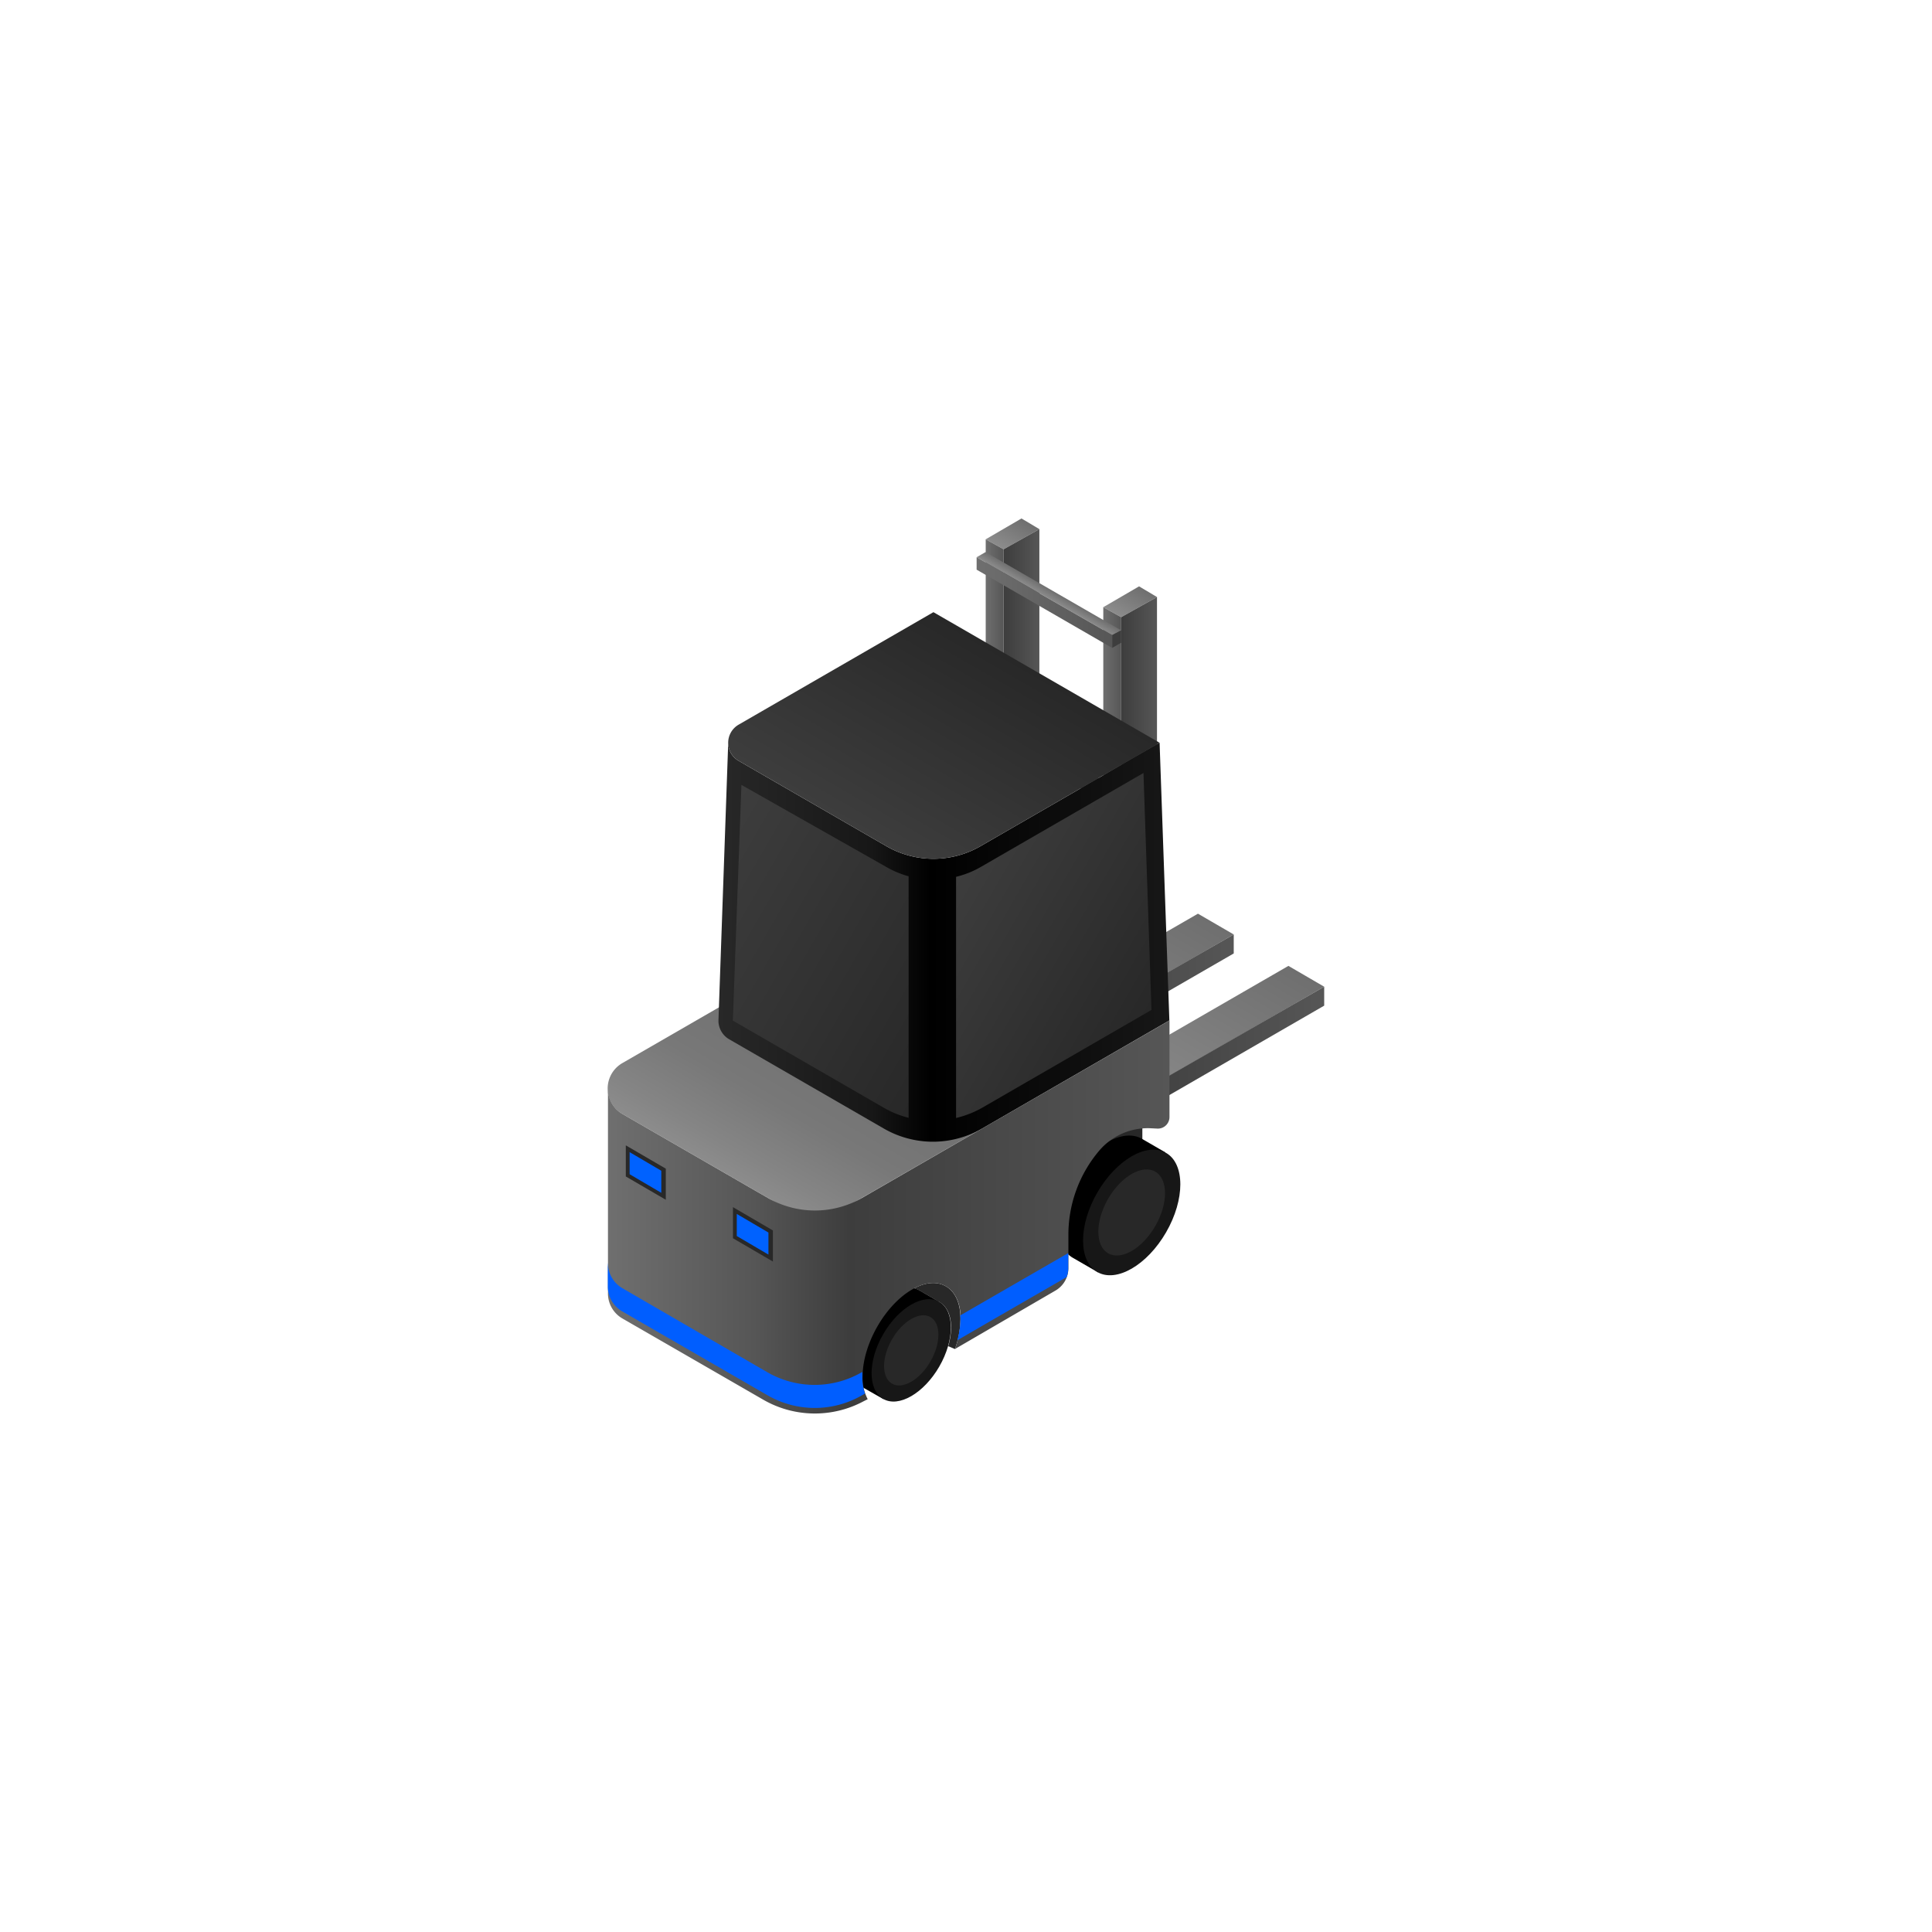 <svg xmlns="http://www.w3.org/2000/svg" xmlns:xlink="http://www.w3.org/1999/xlink" width="500" height="500" viewBox="0 0 500 500"><defs><style>.cls-1{fill:#3d3d3d;}.cls-2{fill:#565656;}.cls-3{fill:url(#linear-gradient);}.cls-4{fill:url(#linear-gradient-2);}.cls-5{fill:#6f6f6f;}.cls-6{fill:url(#linear-gradient-3);}.cls-7{fill:url(#linear-gradient-4);}.cls-8{fill:url(#linear-gradient-5);}.cls-9{fill:url(#linear-gradient-6);}.cls-10{fill:url(#linear-gradient-7);}.cls-11{fill:url(#linear-gradient-8);}.cls-12{fill:url(#linear-gradient-9);}.cls-13{fill:url(#linear-gradient-10);}.cls-14{fill:#282828;}.cls-15{fill:#171717;}.cls-16{fill:url(#linear-gradient-11);}.cls-17{fill:url(#linear-gradient-12);}.cls-18{fill:url(#linear-gradient-13);}.cls-19{fill:url(#linear-gradient-14);}.cls-20{fill:url(#linear-gradient-15);}.cls-21{fill:url(#linear-gradient-16);}.cls-22{fill:url(#linear-gradient-17);}.cls-23{fill:url(#linear-gradient-18);}.cls-24{fill:url(#linear-gradient-19);}.cls-25{fill:url(#linear-gradient-20);}.cls-26{fill:#005eff;}.cls-27{fill:#0062ff;}</style><linearGradient id="linear-gradient" x1="297.92" y1="291.31" x2="324.7" y2="244.93" gradientUnits="userSpaceOnUse"><stop offset="0" stop-color="#8c8c8c"/><stop offset="1" stop-color="#6f6f6f"/></linearGradient><linearGradient id="linear-gradient-2" x1="289.17" y1="273.26" x2="342.7" y2="273.26" gradientUnits="userSpaceOnUse"><stop offset="0" stop-color="#3d3d3d"/><stop offset="1" stop-color="#565656"/></linearGradient><linearGradient id="linear-gradient-3" x1="274.51" y1="277.79" x2="301.29" y2="231.41" xlink:href="#linear-gradient"/><linearGradient id="linear-gradient-4" x1="265.77" y1="259.75" x2="319.29" y2="259.75" xlink:href="#linear-gradient-2"/><linearGradient id="linear-gradient-5" x1="290.17" y1="159.82" x2="294.82" y2="151.77" xlink:href="#linear-gradient"/><linearGradient id="linear-gradient-6" x1="285.53" y1="183.94" x2="290.16" y2="183.94" gradientUnits="userSpaceOnUse"><stop offset="0" stop-color="#6f6f6f"/><stop offset="1" stop-color="#565656"/></linearGradient><linearGradient id="linear-gradient-7" x1="290.16" y1="182.63" x2="299.42" y2="182.63" xlink:href="#linear-gradient-2"/><linearGradient id="linear-gradient-8" x1="259.74" y1="142.25" x2="264.39" y2="134.2" xlink:href="#linear-gradient"/><linearGradient id="linear-gradient-9" x1="255.1" y1="166.38" x2="259.73" y2="166.38" xlink:href="#linear-gradient-6"/><linearGradient id="linear-gradient-10" x1="259.73" y1="165.06" x2="268.99" y2="165.06" xlink:href="#linear-gradient-2"/><linearGradient id="linear-gradient-11" x1="205.65" y1="314.01" x2="251.52" y2="234.56" gradientUnits="userSpaceOnUse"><stop offset="0" stop-color="#8c8c8c"/><stop offset="0.07" stop-color="#858585"/><stop offset="0.24" stop-color="#787878"/><stop offset="0.47" stop-color="#717171"/><stop offset="1" stop-color="#6f6f6f"/></linearGradient><linearGradient id="linear-gradient-12" x1="-6438.81" y1="243.85" x2="-6322.08" y2="243.85" gradientTransform="translate(6624.73)" gradientUnits="userSpaceOnUse"><stop offset="0" stop-color="#282828"/><stop offset="0.34" stop-color="#171717"/><stop offset="0.47"/><stop offset="1" stop-color="#171717"/></linearGradient><linearGradient id="linear-gradient-13" x1="-6436.27" y1="192.09" x2="-6436.25" y2="192.09" gradientTransform="translate(6624.73)" gradientUnits="userSpaceOnUse"><stop offset="0" stop-color="#565656"/><stop offset="0.3" stop-color="#4d4d4d"/><stop offset="0.79" stop-color="#353535"/><stop offset="1" stop-color="#282828"/></linearGradient><linearGradient id="linear-gradient-14" x1="228.65" y1="218.55" x2="257.92" y2="167.87" gradientUnits="userSpaceOnUse"><stop offset="0" stop-color="#3d3d3d"/><stop offset="1" stop-color="#282828"/></linearGradient><linearGradient id="linear-gradient-15" x1="178.69" y1="225.97" x2="248.43" y2="266.24" xlink:href="#linear-gradient-14"/><linearGradient id="linear-gradient-16" x1="245.75" y1="229.75" x2="298.6" y2="260.26" xlink:href="#linear-gradient-14"/><linearGradient id="linear-gradient-17" x1="-6467.43" y1="314.95" x2="-6322.08" y2="314.95" gradientTransform="translate(6624.73)" gradientUnits="userSpaceOnUse"><stop offset="0" stop-color="#6f6f6f"/><stop offset="0.26" stop-color="#565656"/><stop offset="0.43" stop-color="#3d3d3d"/><stop offset="1" stop-color="#565656"/></linearGradient><linearGradient id="linear-gradient-18" x1="-6397.78" y1="364.72" x2="-6397.64" y2="364.72" gradientTransform="translate(6624.73)" gradientUnits="userSpaceOnUse"><stop offset="0" stop-color="#bdbdbd"/><stop offset="0.01" stop-color="#bcbcbc"/><stop offset="0.4" stop-color="#a1a1a1"/><stop offset="0.74" stop-color="#919191"/><stop offset="1" stop-color="#8b8b8b"/></linearGradient><linearGradient id="linear-gradient-19" x1="270.87" y1="154.67" x2="272.03" y2="152.67" xlink:href="#linear-gradient"/><linearGradient id="linear-gradient-20" x1="252.74" y1="155.95" x2="287.83" y2="155.95" xlink:href="#linear-gradient-6"/></defs><g id="Dark_Theme_Objects" data-name="Dark Theme Objects"><polygon class="cls-1" points="291.79 211.04 291.78 216.47 283.57 211.73 283.57 206.33 291.79 211.04"/><polygon class="cls-1" points="259.28 192.26 259.28 197.69 251.06 192.95 251.06 187.55 259.28 192.26"/><polygon class="cls-2" points="300.05 210.4 300.05 215.82 242.85 182.8 242.85 177.56 300.05 210.4"/><polygon class="cls-3" points="289.18 286.26 279.91 280.88 333.44 249.97 342.7 255.36 289.18 286.26"/><polygon class="cls-4" points="289.18 286.09 289.18 291.17 342.7 260.26 342.7 255.36 289.18 286.09"/><polygon class="cls-5" points="289.18 286.09 289.18 291.17 279.91 285.77 279.91 280.88 289.18 286.09"/><polygon class="cls-6" points="265.77 272.75 256.5 267.36 310.03 236.46 319.29 241.84 265.77 272.75"/><polygon class="cls-7" points="265.77 272.57 265.77 277.65 319.29 246.75 319.29 241.84 265.77 272.57"/><polygon class="cls-5" points="265.77 272.57 265.77 277.65 256.5 272.26 256.5 267.36 265.77 272.57"/><polygon class="cls-8" points="290.16 159.73 299.43 154.51 294.79 151.75 285.53 157.14 290.16 159.73"/><polygon class="cls-9" points="290.16 159.73 290.16 210.75 285.53 207.99 285.53 157.14 290.16 159.73"/><polygon class="cls-10" points="290.16 159.73 290.16 210.75 299.43 205.36 299.43 154.51 290.16 159.73"/><polygon class="cls-11" points="259.73 142.16 268.99 136.94 264.36 134.18 255.1 139.57 259.73 142.16"/><polygon class="cls-12" points="259.73 142.16 259.73 193.18 255.1 190.42 255.1 139.57 259.73 142.16"/><polygon class="cls-13" points="259.73 142.16 259.73 193.18 268.99 187.79 268.99 136.94 259.73 142.16"/><path class="cls-14" d="M248.57,341.3c0-4.29-1.53-7.24-4-8.53-2.11-1.11-4.9-1-8,.66A5.18,5.18,0,0,1,238,334h0l4.91,2.85,0,0c2,1,3.23,3.34,3.23,6.73a17.53,17.53,0,0,1-.74,4.81l1.74.74A24,24,0,0,0,248.57,341.3Z"/><path d="M220.38,352.41c0-6.54,4.6-14.5,10.26-17.77,2.87-1.65,5.45-1.79,7.31-.69h0l4.91,2.85-2,3.51v.25c0,6.44-4.45,14.25-10,17.61l-2.21,3.94-5.26-3h0C221.55,358,220.38,355.71,220.38,352.41Z"/><ellipse class="cls-15" cx="235.82" cy="349.48" rx="14.51" ry="8.38" transform="translate(-184.74 378.96) rotate(-60)"/><ellipse class="cls-14" cx="235.82" cy="349.48" rx="9.95" ry="5.74" transform="translate(-184.74 378.96) rotate(-60)"/><polygon class="cls-14" points="269.48 297.84 269.48 328.05 295.64 312.95 295.64 282.83 269.48 297.84"/><path d="M274,317.39c0-8,5.63-17.79,12.58-21.8,3.51-2,6.69-2.2,9-.84h0l6,3.48-2.42,4.32c0,.1,0,.2,0,.3,0,7.91-5.47,17.48-12.27,21.6l-2.71,4.84-6.46-3.73h0C275.38,324.26,274,321.43,274,317.39Z"/><ellipse class="cls-15" cx="292.88" cy="313.79" rx="17.8" ry="10.28" transform="translate(-125.31 410.53) rotate(-60)"/><ellipse class="cls-14" cx="292.88" cy="313.79" rx="12.2" ry="7.05" transform="translate(-125.31 410.53) rotate(-60)"/><path class="cls-16" d="M200.06,310.78l-39-22.5a7.59,7.59,0,0,1,0-13.15l80.36-46.38,61.2,35.34-80.91,46.69A21.66,21.66,0,0,1,200.06,310.78Z"/><path class="cls-17" d="M300.1,192.22,253.74,219a24.36,24.36,0,0,1-24.33,0L191.16,196.9a5.35,5.35,0,0,1-2.7-4.64l-2.52,71.68v.49h0a5.57,5.57,0,0,0,2.78,4.54l40,23.09a25.39,25.39,0,0,0,25.43,0l48.48-28Z"/><path class="cls-18" d="M188.47,192v.14s0-.09,0-.14Z"/><path class="cls-19" d="M229.41,219,191.16,196.9a5.4,5.4,0,0,1,0-9.36l50.41-29.11,58.53,33.79L253.74,219A24.36,24.36,0,0,1,229.41,219Z"/><path class="cls-20" d="M229.41,224.39l-37.53-21.26-2.22,61,39.09,22.57a25.07,25.07,0,0,0,6.4,2.59V226.78A24.48,24.48,0,0,1,229.41,224.39Z"/><path class="cls-21" d="M298,261.37l-2.07-61.32-42.14,24.34a24.08,24.08,0,0,1-6.36,2.53v62.41a25.2,25.2,0,0,0,6.8-2.67Z"/><path class="cls-22" d="M256.8,290.55,223.13,310a24.44,24.44,0,0,1-24.45,0l-3.12-1.8-34.46-19.9a7.49,7.49,0,0,1-3.76-6.24h0v52.85h0a7.47,7.47,0,0,0,3.77,6.33l36.42,21a26.72,26.72,0,0,0,26,.39l.26-.13.77-.39a12,12,0,0,1-1.32-5.85c0-8.27,5.68-18.32,12.68-22.46,3.38-2,6.43-2.23,8.7-1,2.45,1.29,4,4.24,4,8.53a24,24,0,0,1-1.49,7.8L273.15,334a6.71,6.71,0,0,0,3.35-5.8v-8.65a33.65,33.65,0,0,1,7.91-21.68A16.53,16.53,0,0,1,297.92,292l1.6.08a3,3,0,0,0,3.14-3V264.09Z"/><path class="cls-23" d="M227.08,364.76h0l-.13-.07Z"/><polygon class="cls-24" points="287.83 164.35 252.75 144.21 255.06 142.88 290.15 163.13 287.83 164.35"/><polygon class="cls-1" points="287.83 164.35 287.83 167.68 290.15 166.34 290.15 163.13 287.83 164.35"/><polygon class="cls-25" points="287.83 164.35 287.83 167.68 252.75 147.43 252.75 144.21 287.83 164.35"/><path class="cls-26" d="M248.57,341.3a21.48,21.48,0,0,1-.81,5.56l9-5.22,19.29-11.13a6.66,6.66,0,0,0,.41-2.27V324.3l-19.7,11.37-8.27,4.77C248.55,340.73,248.57,341,248.57,341.3ZM157.3,326.86v6l0,.3a7.49,7.49,0,0,0,3.76,6.24l34.46,19.9,3.12,1.8a24.44,24.44,0,0,0,24.45,0l.76-.43a13.37,13.37,0,0,1-.68-4.37c0-.41,0-.82,0-1.24l-.13.07a24.44,24.44,0,0,1-24.45,0l-3.12-1.8L161.1,333.4a7.5,7.5,0,0,1-3.76-6.24Z"/><polygon class="cls-14" points="161.96 296.42 161.96 304.47 172.31 310.5 172.31 302.45 161.96 296.42"/><polygon class="cls-27" points="162.95 298.18 162.95 303.89 171.14 308.7 171.14 302.99 162.95 298.18"/><polygon class="cls-14" points="189.69 312.41 189.69 320.46 200.03 326.49 200.03 318.44 189.69 312.41"/><polygon class="cls-27" points="190.68 314.17 190.68 319.88 198.87 324.69 198.87 318.98 190.68 314.17"/></g></svg>